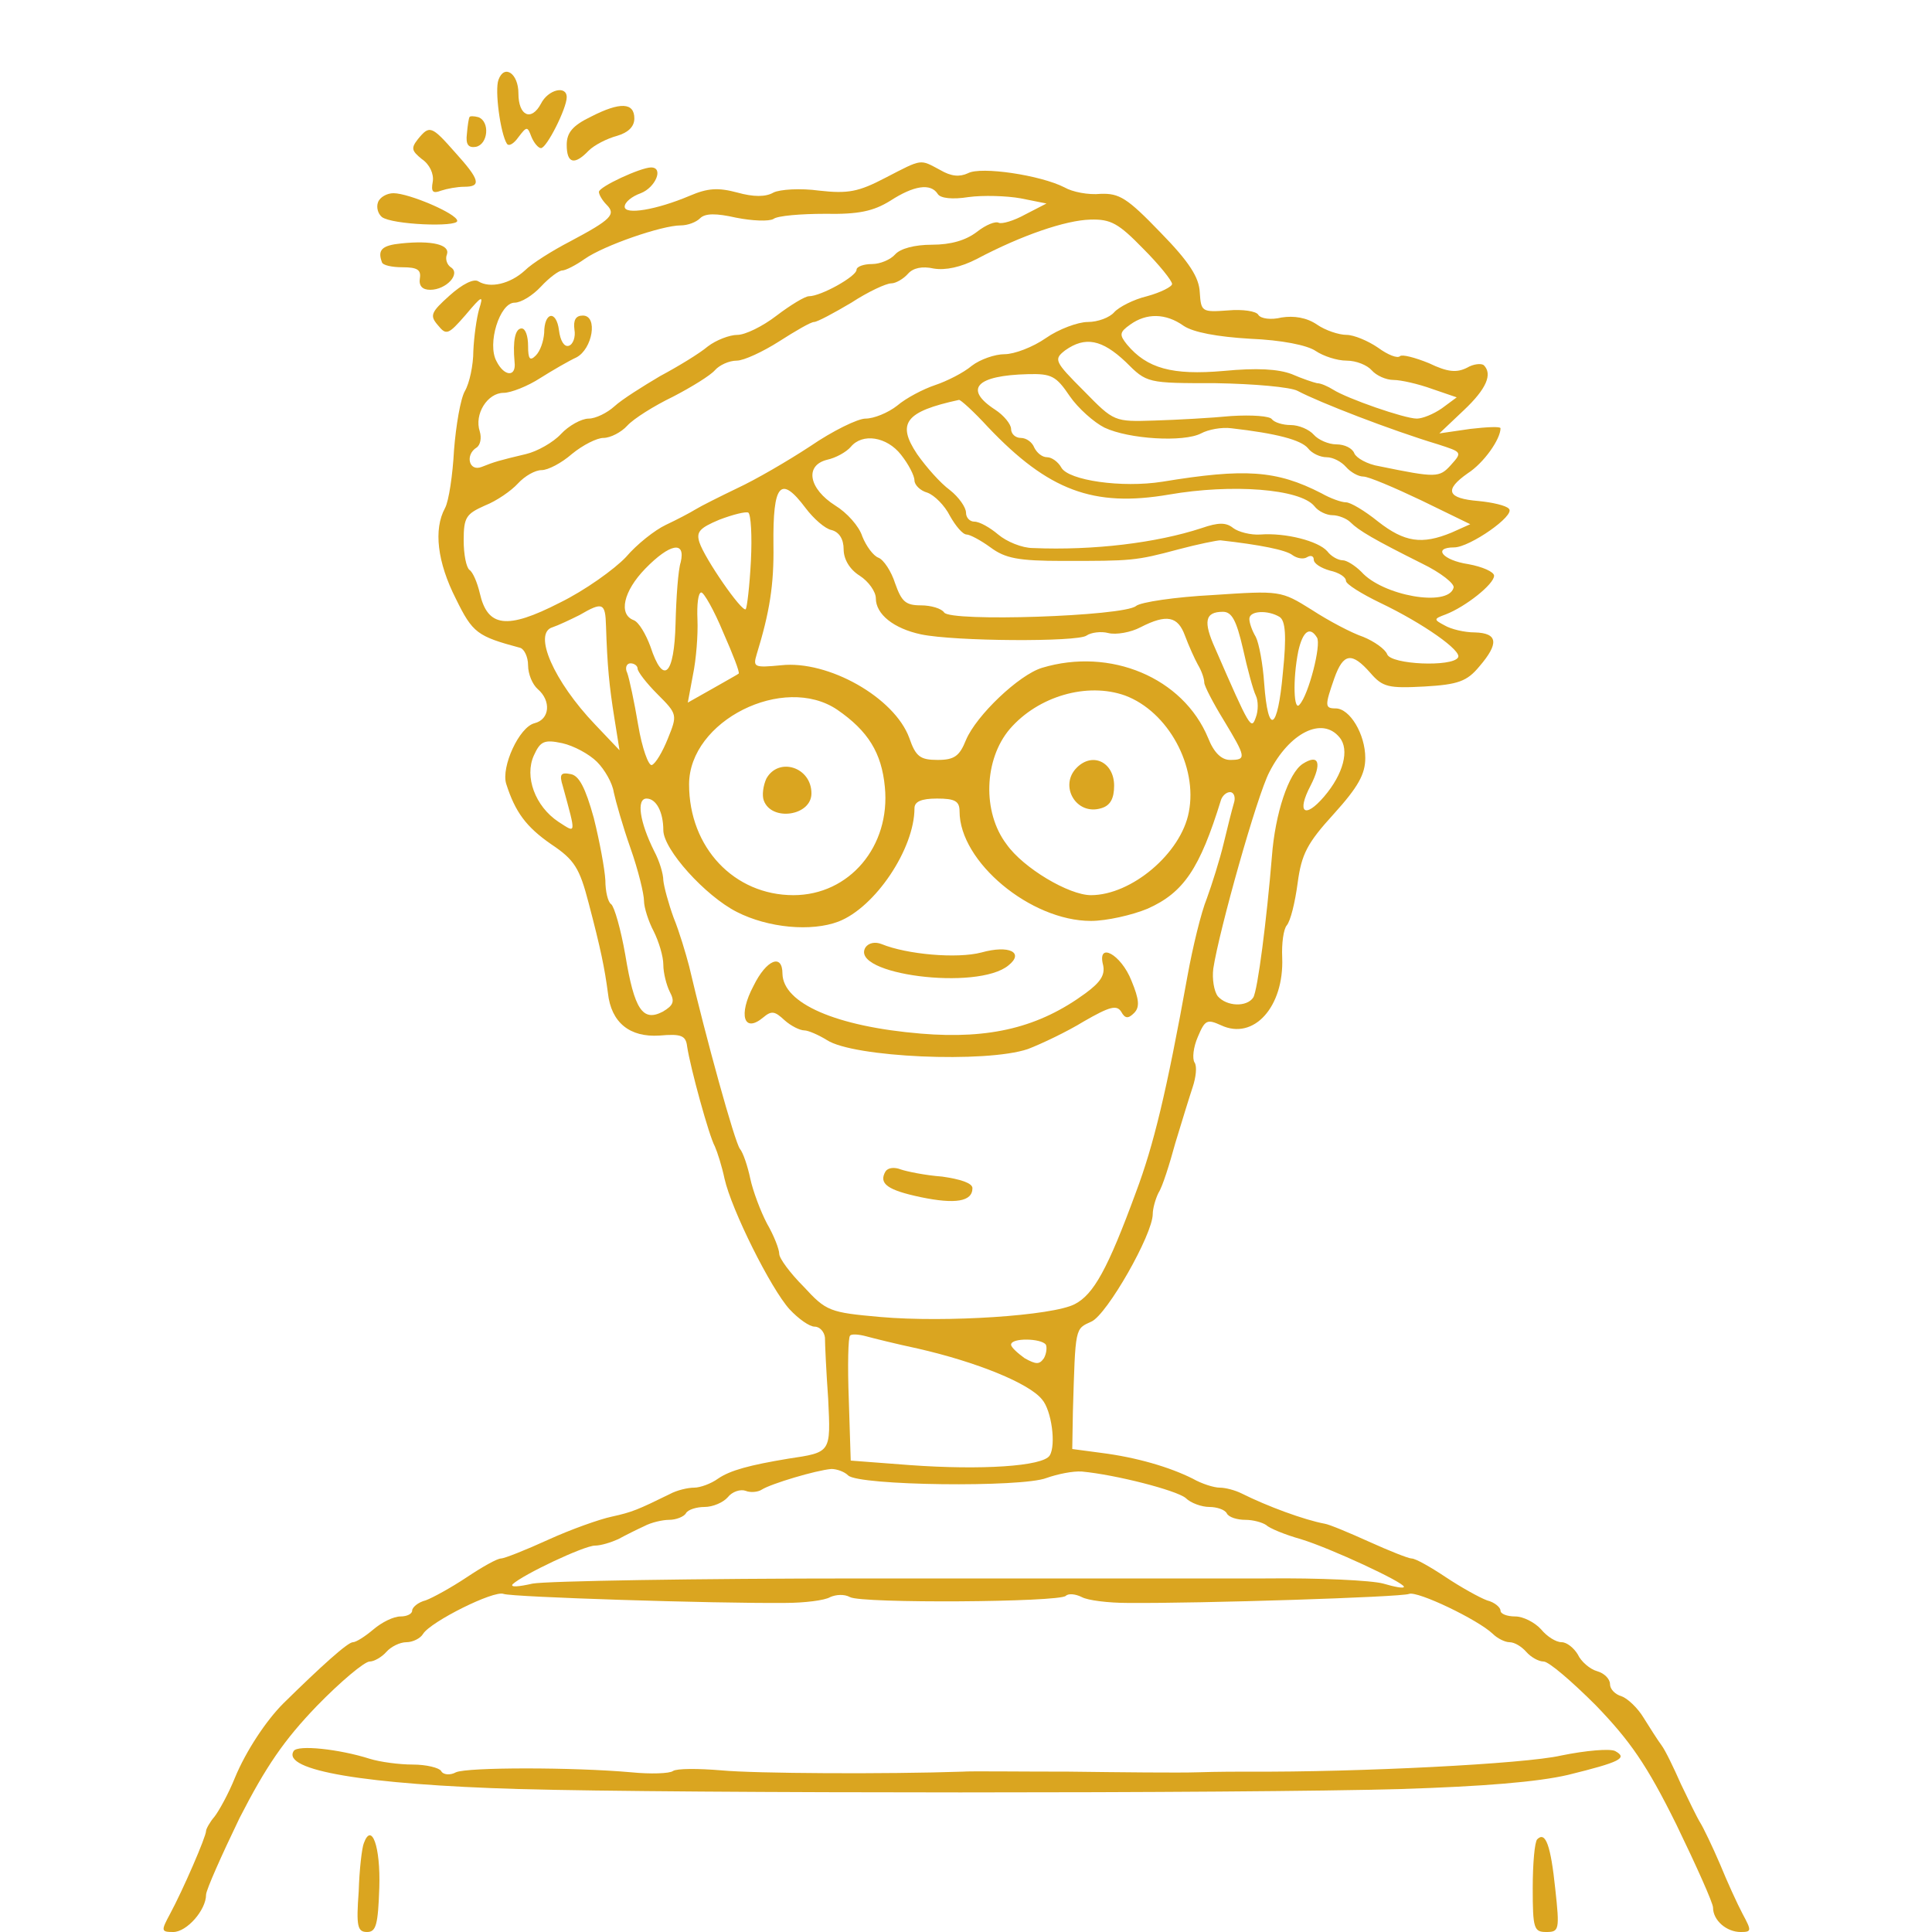<?xml version="1.0" standalone="no"?>
<!DOCTYPE svg PUBLIC "-//W3C//DTD SVG 20010904//EN"
 "http://www.w3.org/TR/2001/REC-SVG-20010904/DTD/svg10.dtd">
<svg version="1.0" xmlns="http://www.w3.org/2000/svg"
 width="100pt" height="100pt" viewBox="0 0 300 300"
 preserveAspectRatio="xMidYMid meet">
<g transform="translate(0,300) scale(0.1,-0.1)"
fill="goldenrod" stroke="none">
<path d="M774 2876 c-6 -16 3 -83 13 -99 3 -5 11 0 18 10 13 17 14 17 20 1 4
-10 11 -18 15 -18 9 0 40 62 40 79 0 19 -29 12 -40 -10 -15 -28 -35 -19 -35
16 0 31 -22 46 -31 21z"/>
<path d="M918 2819 c-29 -14 -38 -25 -38 -44 0 -29 12 -32 34 -9 9 9 29 19 44
23 17 5 27 14 27 27 0 25 -22 26 -67 3z"/>
<path d="M729 2818 c-1 -1 -3 -13 -4 -26 -2 -16 2 -22 14 -20 19 4 22 39 4 46
-7 2 -14 2 -14 0z"/>
<path d="M649 2784 c-11 -14 -10 -18 6 -31 12 -8 19 -23 17 -35 -3 -16 0 -19
13 -14 9 3 25 6 36 6 27 0 24 11 -14 53 -37 42 -40 43 -58 21z"/>
<path d="M1375 2724 c-42 -22 -58 -25 -103 -20 -29 4 -61 2 -71 -3 -12 -7 -31
-7 -56 0 -30 8 -46 7 -74 -5 -52 -22 -101 -30 -101 -17 0 7 11 16 25 21 23 9
36 40 16 40 -16 0 -81 -30 -81 -38 0 -4 5 -13 12 -20 15 -15 7 -23 -57 -57
-27 -14 -59 -34 -70 -45 -23 -21 -54 -28 -72 -17 -7 5 -25 -4 -45 -22 -29 -26
-31 -31 -18 -46 13 -16 16 -15 43 16 26 31 28 31 21 9 -4 -14 -8 -43 -9 -65 0
-22 -6 -50 -13 -62 -7 -12 -14 -54 -17 -92 -2 -38 -8 -79 -14 -90 -18 -33 -12
-84 17 -141 26 -53 33 -58 100 -76 6 -2 12 -14 12 -27 0 -14 7 -30 15 -37 21
-18 19 -47 -5 -53 -24 -6 -52 -68 -44 -94 14 -44 31 -67 70 -94 36 -24 44 -37
58 -91 19 -72 25 -102 30 -140 5 -46 34 -69 80 -66 34 3 41 0 43 -17 5 -33 34
-139 43 -155 4 -9 11 -31 15 -50 11 -49 72 -171 101 -203 14 -15 31 -27 39
-27 8 0 15 -8 16 -17 0 -10 2 -53 5 -95 4 -84 5 -83 -62 -93 -60 -10 -90 -18
-109 -31 -11 -8 -28 -14 -37 -14 -10 0 -27 -4 -38 -10 -49 -24 -58 -28 -90
-35 -19 -4 -64 -20 -99 -36 -35 -16 -68 -29 -73 -29 -6 0 -29 -13 -53 -29 -24
-16 -53 -32 -64 -36 -12 -3 -21 -11 -21 -16 0 -5 -8 -9 -18 -9 -11 0 -29 -9
-42 -20 -13 -11 -27 -20 -32 -20 -8 0 -49 -37 -108 -95 -27 -27 -58 -74 -75
-115 -10 -25 -25 -52 -32 -61 -7 -8 -13 -19 -13 -22 0 -9 -36 -92 -56 -129
-14 -26 -14 -28 5 -28 21 0 51 34 51 58 0 7 24 61 52 119 41 80 69 121 120
174 37 38 74 69 82 69 7 0 19 7 26 15 7 8 21 15 31 15 10 0 22 6 26 13 12 19
110 68 125 62 13 -5 327 -15 437 -14 30 0 62 4 70 9 9 4 22 5 31 0 18 -10 325
-8 335 2 4 4 15 3 25 -2 9 -5 41 -9 71 -9 113 -1 425 9 437 14 13 5 107 -40
130 -62 7 -7 19 -13 26 -13 8 0 19 -7 26 -15 7 -8 19 -15 27 -15 8 0 44 -31
81 -68 53 -55 79 -92 125 -185 31 -64 57 -122 57 -129 0 -20 21 -38 43 -38 17
0 17 2 3 28 -8 15 -24 50 -35 77 -12 28 -26 57 -31 65 -5 8 -18 35 -30 60 -11
25 -24 52 -30 60 -6 8 -18 27 -28 43 -9 15 -25 30 -34 33 -10 3 -18 11 -18 19
0 8 -9 17 -20 20 -11 3 -25 15 -30 26 -6 10 -17 19 -25 19 -9 0 -23 9 -32 20
-10 11 -28 20 -40 20 -13 0 -23 4 -23 9 0 5 -9 13 -21 16 -11 4 -40 20 -64 36
-24 16 -47 29 -53 29 -5 0 -35 12 -66 26 -31 14 -62 27 -69 28 -32 6 -89 27
-129 47 -10 5 -25 9 -34 9 -9 0 -28 6 -42 14 -36 18 -87 33 -142 40 l-45 6 1
58 c4 133 3 128 29 140 24 11 95 135 95 167 0 8 4 23 9 33 6 9 17 44 26 77 10
33 22 72 27 87 5 15 7 32 3 38 -4 6 -2 24 5 40 11 26 14 28 36 18 51 -24 98
29 95 105 -1 22 2 44 7 50 6 7 13 36 17 66 6 45 15 62 56 107 38 42 49 62 49
87 0 37 -24 77 -46 77 -17 0 -17 4 -2 47 14 39 27 41 56 8 19 -22 28 -24 84
-21 52 3 66 8 85 31 31 36 29 52 -7 53 -16 0 -37 5 -47 11 -17 9 -17 10 2 17
31 12 75 47 75 60 0 6 -18 14 -40 18 -40 6 -56 26 -22 26 24 0 96 50 85 60 -4
5 -26 10 -47 12 -49 4 -54 17 -17 43 25 16 51 53 51 70 0 3 -21 2 -47 -1 l-48
-7 38 36 c35 33 45 56 31 70 -4 3 -16 2 -26 -4 -16 -8 -30 -7 -59 7 -22 9 -42
14 -45 11 -4 -4 -19 2 -34 13 -16 11 -38 20 -49 20 -12 0 -33 7 -46 16 -16 11
-36 14 -55 11 -16 -4 -32 -2 -36 4 -3 6 -25 9 -47 7 -41 -3 -42 -2 -44 28 -1
23 -16 47 -61 93 -52 54 -64 61 -93 60 -19 -2 -44 3 -56 10 -37 19 -130 33
-150 22 -13 -6 -26 -5 -43 5 -32 17 -27 18 -85 -12z m81 -25 c4 -7 23 -9 48
-5 22 3 59 2 81 -2 l40 -8 -33 -17 c-18 -10 -36 -15 -41 -13 -5 3 -20 -3 -34
-14 -17 -13 -40 -20 -70 -20 -27 0 -49 -6 -57 -15 -7 -8 -23 -15 -36 -15 -13
0 -24 -4 -24 -9 0 -10 -55 -41 -74 -41 -6 0 -29 -14 -50 -30 -22 -17 -49 -30
-61 -30 -12 0 -33 -8 -46 -18 -13 -11 -46 -31 -74 -46 -27 -16 -59 -36 -71
-47 -11 -10 -29 -19 -40 -19 -11 0 -31 -11 -43 -24 -12 -13 -37 -27 -54 -31
-42 -10 -49 -12 -69 -20 -20 -8 -26 19 -8 30 6 4 8 15 5 25 -9 27 12 60 37 60
11 0 37 10 57 23 19 12 45 27 56 32 25 13 34 65 10 65 -11 0 -15 -7 -13 -22 2
-11 -2 -23 -9 -25 -7 -2 -13 8 -15 24 -4 32 -23 29 -23 -4 -1 -13 -6 -28 -13
-35 -9 -9 -12 -6 -12 15 0 15 -4 27 -10 27 -10 0 -14 -19 -11 -52 3 -24 -16
-23 -28 1 -15 27 5 91 28 91 10 0 28 11 41 25 13 14 28 25 33 25 5 0 21 8 35
18 30 21 120 52 149 52 11 0 24 5 30 11 8 8 25 8 56 1 25 -5 51 -6 58 -2 6 5
43 8 80 8 52 -1 75 4 101 20 37 24 63 28 74 11z m319 -85 c25 -25 45 -50 45
-55 0 -4 -17 -13 -39 -19 -21 -5 -44 -17 -51 -25 -7 -8 -25 -15 -41 -15 -15 0
-45 -11 -65 -25 -20 -14 -49 -25 -64 -25 -15 0 -38 -8 -51 -18 -13 -11 -39
-24 -57 -30 -18 -6 -45 -20 -59 -32 -14 -11 -36 -20 -49 -20 -12 0 -51 -19
-86 -43 -35 -23 -85 -52 -113 -65 -27 -13 -57 -28 -65 -33 -8 -5 -29 -16 -46
-24 -17 -8 -45 -30 -62 -50 -18 -19 -64 -52 -103 -71 -82 -42 -112 -38 -124
15 -4 17 -11 33 -16 36 -5 4 -9 24 -9 46 0 36 4 41 33 54 18 7 41 23 51 34 11
12 27 21 37 21 10 0 31 11 47 25 17 14 39 25 49 25 11 0 28 9 37 19 10 11 42
31 71 45 29 15 58 33 65 41 7 8 22 15 34 15 11 0 41 14 66 30 25 16 49 30 54
30 5 0 31 14 58 30 26 17 54 30 62 30 7 0 19 7 26 15 8 9 22 12 40 8 18 -3 42
2 67 15 70 37 138 60 176 61 32 1 44 -6 82 -45z m63 -120 c15 -10 52 -17 103
-20 49 -2 89 -10 102 -19 12 -8 33 -15 48 -15 15 0 32 -7 39 -15 7 -8 22 -15
34 -15 11 0 38 -6 60 -14 l38 -13 -23 -17 c-13 -9 -30 -16 -39 -16 -19 0 -108
31 -130 45 -8 5 -19 10 -25 10 -5 1 -23 7 -39 14 -21 8 -54 10 -106 5 -80 -7
-119 4 -150 41 -12 15 -12 19 5 31 25 18 55 18 83 -2z m-90 -56 c33 -33 33
-33 140 -33 59 -1 116 -6 127 -12 34 -18 145 -61 218 -83 37 -12 38 -12 20
-32 -18 -20 -23 -20 -111 -2 -19 3 -36 13 -39 20 -3 8 -15 14 -28 14 -12 0
-28 7 -35 15 -7 8 -23 15 -36 15 -12 0 -25 4 -29 9 -3 5 -31 7 -63 5 -31 -3
-85 -6 -119 -7 -63 -2 -63 -2 -110 46 -46 46 -47 49 -29 63 31 22 57 17 94
-18z m-87 -53 c13 -19 38 -41 54 -49 38 -18 123 -23 150 -9 11 6 32 10 47 8
70 -8 108 -18 119 -31 6 -8 19 -14 29 -14 10 0 23 -7 30 -15 7 -8 19 -15 27
-15 8 0 48 -17 90 -37 l76 -37 -29 -13 c-46 -19 -73 -15 -114 17 -21 17 -43
30 -50 30 -7 0 -24 6 -38 14 -70 36 -119 39 -247 18 -63 -10 -146 2 -157 22
-5 9 -15 16 -22 16 -8 0 -16 7 -20 15 -3 8 -12 15 -21 15 -8 0 -15 6 -15 14 0
7 -11 21 -25 30 -49 32 -29 53 51 55 37 1 44 -3 65 -34z m-127 -48 c94 -99
164 -125 281 -105 98 17 204 9 226 -18 6 -8 19 -14 28 -14 9 0 22 -5 28 -11
13 -13 37 -27 111 -64 29 -14 52 -32 49 -38 -9 -30 -110 -12 -143 25 -10 10
-23 18 -29 18 -7 0 -18 6 -24 14 -14 16 -65 29 -104 26 -15 -1 -34 4 -42 10
-11 9 -23 9 -49 0 -70 -23 -168 -35 -262 -31 -17 0 -41 10 -54 21 -13 11 -29
20 -37 20 -7 0 -13 6 -13 14 0 8 -11 24 -25 35 -15 11 -37 36 -51 56 -32 48
-18 66 65 84 2 1 23 -18 45 -42z m-135 -43 c12 -15 21 -33 21 -40 0 -7 9 -16
20 -19 11 -4 27 -20 35 -36 9 -16 20 -29 26 -29 5 0 22 -9 37 -20 23 -17 43
-21 113 -21 106 0 112 0 179 18 30 8 60 14 65 14 62 -7 102 -15 112 -23 7 -5
17 -7 23 -3 5 3 10 2 10 -4 0 -6 11 -13 25 -17 14 -3 25 -10 25 -16 0 -5 24
-20 53 -34 67 -32 128 -75 121 -85 -9 -15 -104 -11 -110 5 -3 8 -20 20 -37 27
-18 6 -54 25 -80 42 -48 30 -49 30 -154 23 -58 -3 -112 -11 -119 -17 -19 -16
-289 -25 -298 -10 -4 6 -20 11 -36 11 -24 0 -30 6 -40 34 -6 19 -18 37 -26 40
-8 3 -19 18 -25 33 -5 16 -24 37 -42 48 -41 26 -48 62 -13 71 14 3 30 12 37
20 18 22 56 16 78 -12z m-148 -83 c12 -16 30 -32 40 -34 12 -3 19 -14 19 -30
0 -15 9 -31 25 -41 14 -9 25 -25 25 -35 0 -25 28 -47 70 -56 52 -11 243 -12
257 -2 7 5 23 7 34 4 12 -3 35 1 50 9 41 21 58 17 69 -13 6 -16 15 -36 20 -45
6 -10 10 -22 10 -28 0 -5 14 -32 30 -58 35 -58 36 -62 10 -62 -13 0 -25 11
-34 34 -39 94 -152 141 -258 109 -36 -11 -102 -74 -118 -112 -10 -25 -18 -31
-44 -31 -27 0 -34 5 -44 34 -23 63 -126 121 -199 113 -42 -4 -44 -3 -38 17 20
65 27 108 26 170 -1 95 11 109 50 57z m-85 -82 c-2 -39 -6 -72 -8 -75 -6 -5
-64 79 -72 104 -5 16 0 22 31 35 21 8 41 13 45 11 4 -3 6 -36 4 -75z m-109 -2
c-4 -12 -7 -55 -8 -95 -2 -81 -19 -97 -39 -36 -7 19 -18 38 -26 41 -24 9 -16
45 18 80 38 39 63 44 55 10z m66 -109 c15 -34 26 -62 24 -64 -1 -1 -19 -11
-40 -23 l-39 -22 8 43 c5 24 8 62 7 86 -1 23 1 42 6 42 4 0 20 -28 34 -62z
m-182 10 c2 -62 5 -93 13 -143 l8 -50 -38 40 c-64 67 -97 142 -66 151 9 3 28
12 42 19 36 21 40 19 41 -17z m989 -35 c7 -32 16 -65 20 -73 4 -8 4 -24 0 -34
-7 -20 -9 -17 -63 107 -19 42 -16 57 12 57 14 0 21 -14 31 -57z m57 49 c9 -6
11 -29 5 -87 -8 -90 -23 -98 -29 -16 -2 30 -8 62 -13 72 -6 10 -10 22 -10 28
0 13 29 14 47 3z m58 -32 c7 -11 -13 -89 -27 -104 -9 -12 -11 38 -2 83 7 31
18 39 29 21z m-1055 -48 c0 -5 14 -23 31 -40 31 -31 31 -32 16 -69 -8 -20 -19
-39 -25 -41 -5 -1 -15 26 -21 62 -6 36 -14 73 -17 81 -4 8 -1 15 5 15 6 0 11
-4 11 -8z m757 -42 c67 -25 113 -110 99 -181 -12 -64 -89 -129 -152 -129 -34
0 -105 42 -131 79 -38 50 -35 132 5 179 44 51 120 73 179 52z m-447 -22 c48
-33 69 -67 74 -120 9 -92 -55 -168 -142 -168 -92 0 -162 74 -162 172 0 99 147
172 230 116z m780 -43 c16 -19 6 -57 -24 -92 -30 -35 -43 -25 -21 17 18 35 13
50 -12 34 -22 -14 -43 -77 -48 -144 -8 -97 -22 -208 -29 -219 -10 -15 -41 -14
-55 2 -6 8 -9 27 -7 43 9 59 68 269 87 305 31 61 82 87 109 54z m-1153 -38
c12 -12 24 -33 26 -47 3 -14 14 -53 26 -87 12 -34 21 -71 21 -82 0 -10 7 -32
15 -47 8 -16 15 -39 15 -52 0 -13 5 -32 10 -42 8 -15 6 -21 -11 -31 -31 -16
-44 3 -58 88 -7 40 -17 75 -22 79 -5 3 -9 20 -9 37 -1 18 -9 61 -18 97 -13 47
-23 66 -36 68 -15 3 -18 0 -12 -19 21 -77 21 -73 -7 -55 -36 24 -53 70 -38
103 10 22 16 25 44 19 18 -4 42 -17 54 -29z m989 -64 c-3 -10 -10 -38 -16 -63
-6 -25 -18 -63 -26 -85 -9 -22 -22 -76 -30 -120 -33 -183 -53 -264 -80 -336
-44 -120 -66 -159 -95 -174 -34 -18 -200 -29 -302 -20 -79 7 -84 9 -119 47
-21 21 -38 44 -38 51 0 7 -8 28 -19 47 -10 19 -22 51 -26 70 -4 19 -11 40 -16
46 -8 10 -53 173 -79 284 -5 19 -15 53 -24 75 -8 22 -15 48 -16 58 0 10 -6 30
-14 45 -23 46 -28 82 -12 82 15 0 26 -21 26 -49 0 -30 65 -102 114 -127 49
-25 116 -31 158 -15 57 22 118 113 118 176 0 10 10 15 35 15 28 0 35 -4 35
-20 0 -78 110 -170 204 -170 24 0 64 9 88 19 56 25 81 62 114 169 2 6 8 12 14
12 6 0 9 -8 6 -17z m-491 -847 c92 -21 173 -54 193 -79 15 -17 22 -71 12 -87
-10 -17 -107 -23 -217 -15 l-92 7 -3 95 c-2 52 -1 97 2 99 2 3 14 2 25 -1 11
-3 47 -12 80 -19z m199 6 c2 -4 1 -14 -3 -21 -7 -10 -12 -10 -30 0 -11 8 -21
17 -21 21 0 11 47 10 54 0z m-307 -203 c16 -16 270 -19 308 -4 17 6 41 11 55
10 53 -5 146 -29 161 -41 8 -8 25 -14 37 -14 11 0 24 -4 27 -10 3 -6 16 -10
29 -10 12 0 26 -4 32 -8 5 -5 29 -15 54 -22 46 -14 160 -67 160 -74 0 -3 -15
0 -32 5 -18 5 -100 9 -183 8 -82 0 -363 0 -624 0 -261 0 -492 -4 -514 -8 -22
-5 -35 -6 -31 -1 16 15 111 60 128 60 9 0 25 5 36 10 11 6 29 15 40 20 11 6
29 10 39 10 11 0 23 5 26 10 3 6 17 10 29 10 13 0 29 7 36 15 7 9 20 13 28 10
7 -3 19 -2 25 2 14 9 84 30 108 32 8 0 20 -4 26 -10z"/>
<path d="M1672 1808 c-28 -28 -1 -75 38 -63 14 4 20 15 20 35 0 36 -33 53 -58
28z"/>
<path d="M1190 1791 c-5 -11 -7 -26 -4 -34 12 -33 74 -24 74 11 0 41 -51 57
-70 23z"/>
<path d="M1344 1529 c-26 -42 174 -68 222 -28 25 20 1 32 -42 20 -38 -10 -116
-3 -155 13 -10 4 -20 2 -25 -5z"/>
<path d="M1713 1501 c3 -15 -4 -26 -27 -43 -72 -53 -148 -72 -256 -63 -132 11
-214 47 -215 93 0 32 -25 22 -45 -19 -24 -45 -15 -74 15 -49 13 11 18 10 33
-4 10 -9 24 -16 31 -16 6 0 22 -7 35 -15 41 -27 247 -36 312 -14 21 8 61 27
87 43 40 23 51 26 58 15 6 -11 11 -11 20 -2 9 9 8 21 -4 50 -16 41 -54 62 -44
24z"/>
<path d="M1375 1181 c-11 -19 3 -29 55 -40 53 -11 80 -7 80 14 0 8 -19 14 -47
18 -27 2 -55 8 -64 11 -10 4 -20 3 -24 -3z"/>
<path d="M587 2686 c-3 -8 0 -18 6 -23 16 -12 117 -16 117 -6 0 11 -75 43 -99
43 -10 0 -21 -6 -24 -14z"/>
<path d="M623 2622 c-30 -3 -37 -10 -30 -29 1 -5 16 -8 32 -8 23 0 29 -4 27
-17 -2 -12 4 -18 16 -18 25 0 48 25 32 35 -6 4 -9 13 -6 20 5 15 -23 22 -71
17z"/>
<path d="M456 281 c-19 -30 111 -52 349 -59 247 -7 1126 -7 1370 0 128 4 213
11 260 22 81 20 93 26 73 37 -8 4 -45 1 -84 -7 -56 -13 -316 -26 -484 -25 -14
0 -50 0 -80 -1 -30 -1 -120 0 -200 1 -80 0 -154 1 -165 0 -117 -4 -323 -3
-375 2 -36 3 -69 3 -75 -1 -5 -4 -35 -5 -65 -2 -90 8 -254 8 -272 0 -9 -5 -20
-4 -23 2 -3 5 -23 10 -44 10 -21 0 -51 4 -67 9 -47 15 -112 22 -118 12z"/>
<path d="M565 138 c-3 -7 -7 -41 -8 -75 -4 -54 -2 -63 13 -63 14 0 17 11 19
69 2 64 -12 102 -24 69z"/>
<path d="M2387 144 c-4 -4 -7 -38 -7 -76 0 -63 2 -68 21 -68 20 0 21 3 14 67
-7 67 -15 90 -28 77z"/>
</g>
</svg>
